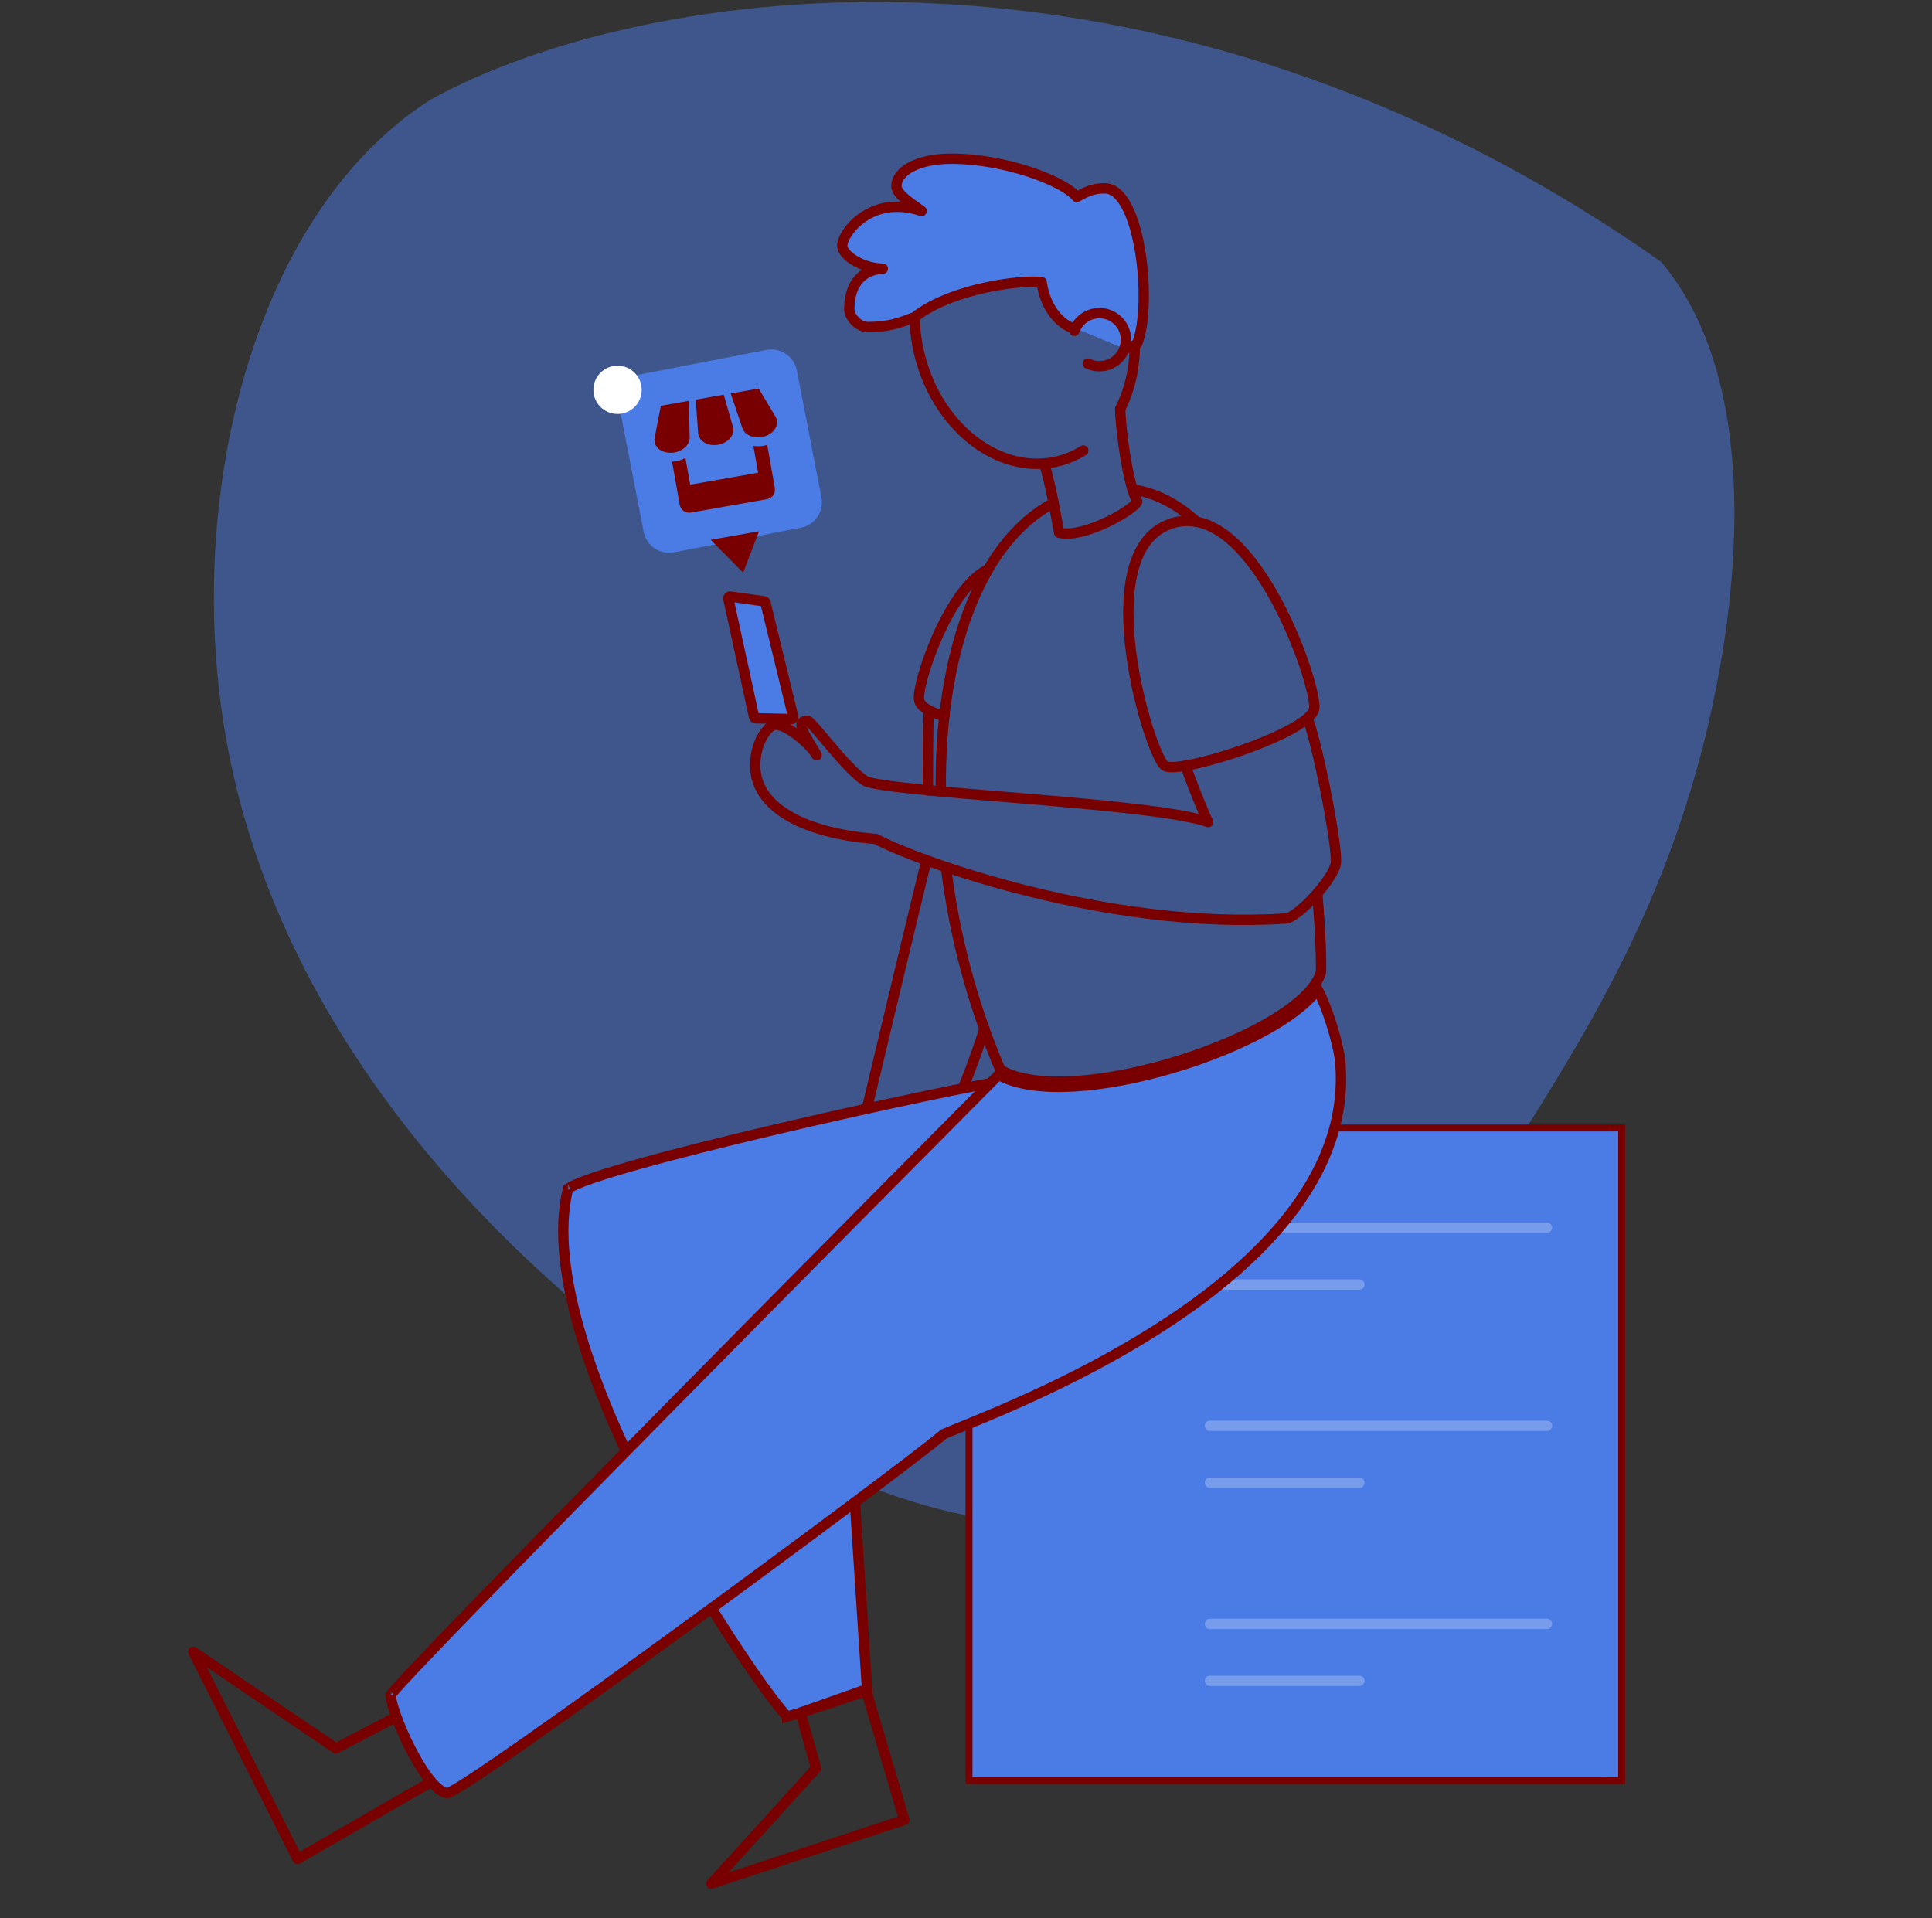 <svg width="280" height="278" viewBox="0 0 280 278" fill="none" xmlns="http://www.w3.org/2000/svg">
    <rect x="0" y="0" width="280" height="278" fill="#333333" stroke="none"/>
    <path d="M32.61 106.136C26.741 71.328 36.97 30.651 62.384 14.456C93 -2.5 167.457 -13.621 240.729 37.94C254.436 54.135 252.876 83.101 247.256 106.323C241.586 129.619 231.787 147.25 218.103 168.304C204.419 189.358 186.696 213.909 163.473 219.572C140.251 225.234 111.289 211.975 85.871 190.917C60.454 169.859 38.46 140.893 32.61 106.136Z"
          fill="#4B7BE5" fill-opacity="0.5"/>
    <path d="M134.199 124.659C134.166 125.022 134.108 125.383 134.027 125.739C133.247 128.664 124.734 164.458 124.734 164.458L138.293 160.711C139.959 156.933 141.417 153.066 142.661 149.129"
          stroke="#780000" stroke-width="1.5" stroke-linecap="round" stroke-linejoin="round"/>
    <path d="M134.615 102.95C134.475 105.325 134.49 109.996 134.475 114.524" stroke="#780000" stroke-width="1.5"
          stroke-linecap="round" stroke-linejoin="round"/>
    <path d="M140.434 258.064V163.48H235.017V258.064H140.434Z" fill="#4B7BE5" stroke="#780000"/>
    <path d="M175.363 177.924H224.198" stroke="white" stroke-opacity="0.25" stroke-width="1.5" stroke-linecap="round"
          stroke-linejoin="round"/>
    <path d="M175.363 186.179H197.014" stroke="white" stroke-opacity="0.25" stroke-width="1.5" stroke-linecap="round"
          stroke-linejoin="round"/>
    <path d="M175.363 206.644H224.198" stroke="white" stroke-opacity="0.25" stroke-width="1.5" stroke-linecap="round"
          stroke-linejoin="round"/>
    <path d="M175.363 214.9H197.014" stroke="white" stroke-opacity="0.25" stroke-width="1.5" stroke-linecap="round"
          stroke-linejoin="round"/>
    <path d="M175.363 235.361H224.198" stroke="white" stroke-opacity="0.25" stroke-width="1.5" stroke-linecap="round"
          stroke-linejoin="round"/>
    <path d="M175.363 243.616H197.014" stroke="white" stroke-opacity="0.25" stroke-width="1.5" stroke-linecap="round"
          stroke-linejoin="round"/>
    <path d="M105.554 86.76C105.517 86.59 105.66 86.435 105.833 86.459L110.723 87.148C110.824 87.162 110.907 87.237 110.931 87.336L114.963 103.912C115.002 104.072 114.879 104.225 114.715 104.221L109.523 104.106C109.407 104.103 109.309 104.022 109.284 103.909L105.554 86.76Z"
          fill="#4B7BE5" stroke="#780000" stroke-width="1.5"/>
    <path d="M123.52 210.95L123.464 211.1L123.475 211.26L125.676 245.025C125.414 245.116 125.067 245.236 124.655 245.377C123.701 245.705 122.4 246.149 121.01 246.614C118.437 247.475 115.602 248.395 114.087 248.797C114.087 248.796 114.086 248.796 114.085 248.795C113.958 248.669 113.796 248.494 113.6 248.268C113.207 247.815 112.7 247.184 112.093 246.388C110.882 244.797 109.295 242.574 107.48 239.867C103.851 234.454 99.323 227.126 95.075 219.083C90.824 211.037 86.864 202.296 84.357 194.055C81.858 185.836 80.837 178.216 82.322 172.298C82.327 172.293 82.333 172.288 82.339 172.283C82.42 172.216 82.559 172.122 82.774 172.005C83.202 171.772 83.837 171.495 84.669 171.182C86.326 170.558 88.674 169.82 91.504 169.012C97.158 167.397 104.671 165.519 112.281 163.727C119.89 161.934 127.586 160.229 133.603 158.961C136.611 158.326 139.197 157.801 141.141 157.429C142.143 157.237 142.958 157.09 143.568 156.988L123.52 210.95ZM82.291 172.327C82.288 172.331 82.287 172.333 82.287 172.333C82.286 172.333 82.288 172.331 82.291 172.327Z"
          fill="#4B7BE5" stroke="#780000" stroke-width="1.5"/>
    <path d="M64.224 257.242L59.06 247.984L48.676 253.4L28 239.397L43.119 269.432L64.224 257.242Z"
          stroke="#780000" stroke-width="1.5" stroke-linecap="round" stroke-linejoin="round"/>
    <path d="M125.485 244.88L116.017 248.218L118.271 256.29L103.109 273L131.058 263.766L125.485 244.88Z"
          stroke="#780000" stroke-width="1.5" stroke-linecap="round" stroke-linejoin="round"/>
    <path d="M143.24 82.492C137.34 85.3 132.669 99.612 133.222 101.55C133.523 102.599 135.075 103.312 136.861 103.78"
          stroke="#780000" stroke-width="1.5" stroke-linecap="round" stroke-linejoin="round"/>
    <path d="M136.351 114.699C136.085 95.162 141.81 78.624 152.698 72.888" stroke="#780000" stroke-width="1.5"
          stroke-linecap="round" stroke-linejoin="round"/>
    <path d="M190.906 129.483C191.425 135.547 191.507 139.895 191.437 140.94C188.652 150.081 155.256 161.062 144.977 155.053C140.991 145.676 138.337 135.789 137.092 125.677"
          stroke="#780000" stroke-width="1.5" stroke-linecap="round" stroke-linejoin="round"/>
    <path d="M164.127 70.922C167.637 71.468 170.698 73.137 173.377 75.602" stroke="#780000" stroke-width="1.5"
          stroke-linecap="round" stroke-linejoin="round"/>
    <path d="M189.506 104.1C191.156 108.565 193.905 123.076 193.601 125.123C193.265 127.361 188.141 132.996 186.316 133.121C160.368 134.884 132.225 124.515 126.964 121.602C115.96 120.724 109.447 116.75 109.447 110.94C109.447 107.508 111.35 105.036 112.399 105.036C114.388 105.036 117.921 108.464 118.346 109.466C117.492 107.703 114.801 104.467 117.016 104.467C117.633 104.467 122.632 111.455 125.346 113.151C126.091 113.615 129.608 114.064 134.475 114.524"
          stroke="#780000" stroke-width="1.5" stroke-linecap="round" stroke-linejoin="round"/>
    <path d="M134.475 114.543C147.265 115.756 169.396 117.078 175.085 119.145C174.368 117.714 172.722 113.596 171.829 110.991"
          stroke="#780000" stroke-width="1.5" stroke-linecap="round" stroke-linejoin="round"/>
    <path d="M111.085 50.714L92.684 54.282C90.649 54.676 89.32 56.645 89.714 58.68L93.282 77.081C93.676 79.115 95.645 80.445 97.68 80.05L116.081 76.483C118.115 76.088 119.445 74.119 119.05 72.085L115.483 53.684C115.088 51.65 113.119 50.32 111.085 50.714Z"
          fill="#4B7BE5"/>
    <path d="M107.706 83L110 77L103 78.237L107.706 83Z" fill="#780000"/>
    <path d="M171.83 110.971C170.352 111.221 169.264 111.26 168.839 111.01C166.702 109.747 157.667 80.301 169.502 75.965C170.738 75.501 172.076 75.38 173.374 75.614"
          stroke="#780000" stroke-width="1.5" stroke-linecap="round" stroke-linejoin="round"/>
    <path d="M173.359 75.613C183.396 77.419 190.817 99.553 190.474 102.661C190.162 105.465 177.8 109.953 171.814 110.971"
          stroke="#780000" stroke-width="1.5" stroke-linecap="round" stroke-linejoin="round"/>
    <path d="M152.689 72.892C152.299 70.887 151.808 68.719 151.336 67.171" stroke="#780000" stroke-width="1.5"
          stroke-linecap="round" stroke-linejoin="round"/>
    <path d="M164.143 70.977C164.316 71.573 164.54 72.152 164.813 72.709C164.115 74.081 156.94 78.07 153.504 77.216C153.325 76.238 153.033 74.623 152.686 72.892"
          stroke="#780000" stroke-width="1.5" stroke-linecap="round" stroke-linejoin="round"/>
    <path d="M162.346 59.278C162.377 61.403 163.063 67.44 164.143 70.977" stroke="#780000" stroke-width="1.5"
          stroke-linecap="round" stroke-linejoin="round"/>
    <path d="M156.999 65.299C155.926 65.969 154.759 66.473 153.537 66.797C145.184 69.016 136.156 62.324 133.379 51.849C132.871 49.951 132.596 47.997 132.561 46.031"
          stroke="#780000" stroke-width="1.5" stroke-linecap="round" stroke-linejoin="round"/>
    <path d="M164.455 50.017C164.483 53.227 163.762 56.399 162.35 59.282" stroke="#780000" stroke-width="1.5"
          stroke-linecap="round" stroke-linejoin="round"/>
    <path d="M155.857 47.587C154.991 47.634 151.688 45.949 150.955 40.895C148.572 40.505 138.067 41.624 132.56 45.965C130.521 46.745 128.867 47.396 125.783 47.396C124.32 47.396 123.08 45.867 123.08 44.818C123.08 41.929 124.32 39.129 127.943 38.942C124.894 38.875 122.066 36.992 122.066 35.603C122.066 33.759 126.258 28.101 133.57 30.581C131.854 29.341 129.916 28.132 129.916 26.958C129.916 24.938 132.802 23 137.872 23C145.671 23 154.211 26.241 156.051 28.561C156.909 28.116 158.001 27.29 160.088 27.29C165.301 27.29 167.048 44.167 164.794 49.825C164.236 50.184 163.612 50.427 162.958 50.539"
          fill="#4B7BE5"/>
    <path d="M155.857 47.587C154.991 47.634 151.688 45.949 150.955 40.895C148.572 40.505 138.067 41.624 132.56 45.965C130.521 46.745 128.867 47.396 125.783 47.396C124.32 47.396 123.08 45.867 123.08 44.818C123.08 41.929 124.32 39.129 127.943 38.942C124.894 38.875 122.066 36.992 122.066 35.603C122.066 33.759 126.258 28.101 133.57 30.581C131.854 29.341 129.916 28.132 129.916 26.958C129.916 24.938 132.802 23 137.872 23C145.671 23 154.211 26.241 156.051 28.561C156.909 28.116 158.001 27.29 160.088 27.29C165.301 27.29 167.048 44.167 164.794 49.825C164.236 50.184 163.612 50.427 162.958 50.539"
          stroke="#780000" stroke-width="1.5" stroke-linecap="round" stroke-linejoin="round"/>
    <path d="M155.701 47.953C155.96 47.218 156.436 46.578 157.066 46.118C157.697 45.659 158.452 45.402 159.231 45.382C160.011 45.361 160.779 45.578 161.432 46.004C162.086 46.429 162.595 47.043 162.892 47.764C163.189 48.486 163.259 49.28 163.094 50.043C162.93 50.805 162.537 51.499 161.969 52.034C161.401 52.568 160.683 52.917 159.912 53.034C159.141 53.152 158.353 53.032 157.651 52.691"
          stroke="#780000" stroke-width="1.5" stroke-linecap="round" stroke-linejoin="round"/>
    <path d="M96.841 204.135C116.912 183.777 138.245 162.297 144.724 155.777C147.394 157.276 151.333 157.707 155.7 157.45C160.172 157.187 165.221 156.194 170.093 154.742C174.967 153.291 179.692 151.373 183.516 149.246C186.748 147.449 189.424 145.454 190.956 143.401C191.667 144.742 192.351 146.508 192.915 148.277C193.634 150.533 194.123 152.684 194.227 153.811L194.974 153.742L194.227 153.811C195.68 169.573 183.435 182.234 169.559 191.451C157.727 199.31 144.957 204.501 139.176 206.852C138.202 207.248 137.427 207.563 136.887 207.797L136.787 207.84L136.703 207.91C133.22 210.834 116.186 223.567 99.526 235.722C91.203 241.795 82.984 247.716 76.615 252.183C73.43 254.418 70.712 256.286 68.675 257.627C67.656 258.298 66.815 258.834 66.173 259.216C65.852 259.407 65.588 259.556 65.381 259.664C65.161 259.778 65.044 259.824 65.004 259.835C64.795 259.895 64.502 259.87 64.083 259.635C63.661 259.399 63.182 258.986 62.666 258.406C61.636 257.249 60.574 255.559 59.624 253.738C58.677 251.925 57.863 250.021 57.321 248.462C57.049 247.681 56.85 247.001 56.736 246.469C56.679 246.202 56.646 245.986 56.633 245.821C56.627 245.738 56.626 245.679 56.628 245.641C56.658 245.599 56.701 245.543 56.76 245.471C56.909 245.286 57.131 245.028 57.426 244.697C58.014 244.037 58.867 243.113 59.955 241.958C62.129 239.648 65.222 236.43 68.959 232.58C76.431 224.879 86.467 214.658 96.841 204.135ZM56.581 245.71C56.58 245.71 56.582 245.707 56.586 245.7C56.583 245.707 56.581 245.71 56.581 245.71Z"
          fill="#4B7BE5" stroke="#780000" stroke-width="1.5"/>
    <path d="M99.957 63.406L99.824 58.099L95.773 58.813L94.861 63.543C94.837 63.71 94.838 63.878 94.868 64.049C95.06 65.137 96.348 65.819 97.748 65.573C99.038 65.345 99.972 64.405 99.957 63.406ZM104.079 64.456C105.477 64.21 106.455 63.127 106.263 62.04C106.256 62 106.246 61.96 106.238 61.922L104.889 57.206L100.838 57.92L101.182 62.809C101.187 62.85 101.192 62.891 101.2 62.933C101.391 64.02 102.68 64.703 104.079 64.456ZM109.184 64.618L109.871 68.512L100.023 70.249L99.337 66.361C98.933 66.592 98.475 66.765 97.973 66.853C97.781 66.887 97.591 66.897 97.402 66.904L98.505 73.156C98.639 73.915 99.367 74.426 100.125 74.292L111.157 72.347C111.915 72.213 112.426 71.483 112.292 70.725L111.19 64.474C111.009 64.535 110.824 64.584 110.636 64.621C110.156 64.705 109.664 64.704 109.184 64.618ZM112.429 60.445L109.953 56.313L105.902 57.027L107.591 62.052C107.914 63 109.114 63.568 110.41 63.34C111.809 63.093 112.786 62.011 112.595 60.924C112.565 60.752 112.508 60.594 112.429 60.445Z"
          fill="#780000"/>
    <path d="M89.5 60C91.433 60 93 58.433 93 56.5C93 54.567 91.433 53 89.5 53C87.567 53 86 54.567 86 56.5C86 58.433 87.567 60 89.5 60Z"
          fill="white"/>
</svg>
